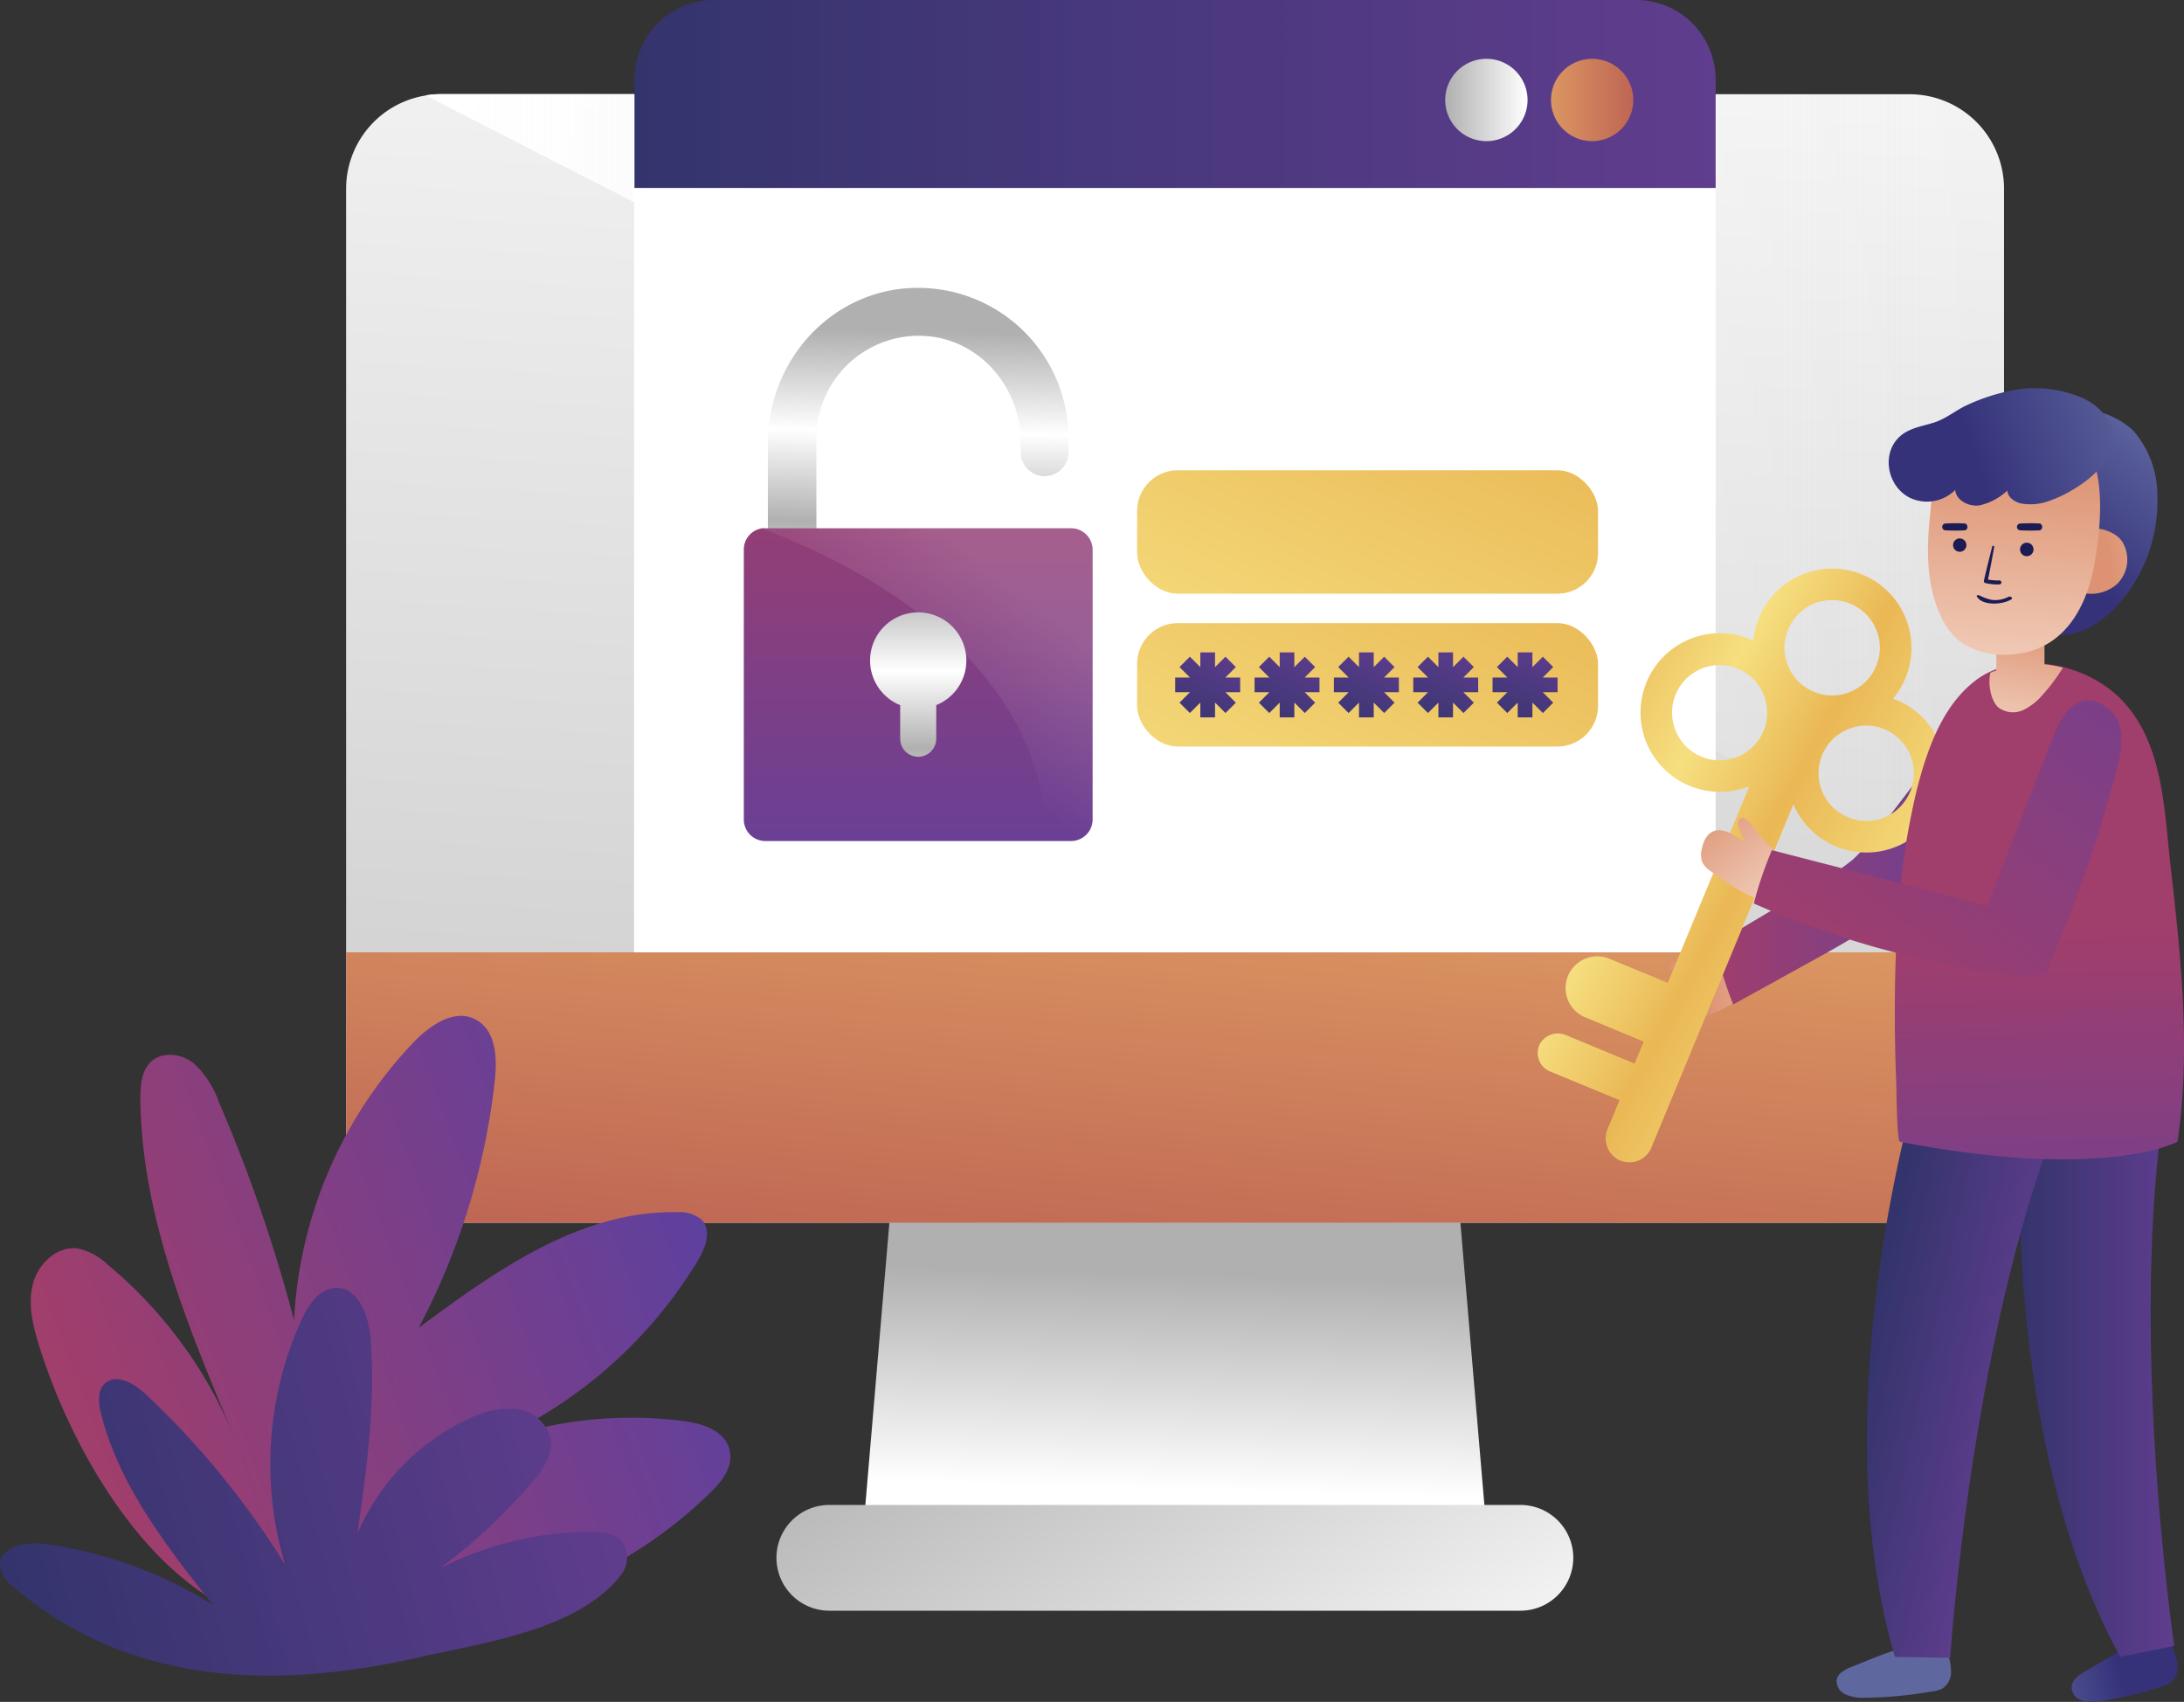 <svg xmlns="http://www.w3.org/2000/svg" xmlns:xlink="http://www.w3.org/1999/xlink" viewBox="0 0 282.26 219.92"><rect x="0" y="0" width="282.26" height="219.92" fill="#333333" stroke="none"/><defs><style>.cls-1{fill:url(#linear-gradient);}.cls-2{fill:url(#linear-gradient-2);}.cls-3{fill:url(#linear-gradient-3);}.cls-4{fill:url(#linear-gradient-4);}.cls-5{fill:url(#linear-gradient-5);}.cls-6{fill:#fff;}.cls-7{fill:url(#linear-gradient-6);}.cls-8{fill:url(#linear-gradient-7);}.cls-9{fill:url(#linear-gradient-8);}.cls-10{fill:url(#linear-gradient-9);}.cls-11{fill:url(#linear-gradient-10);}.cls-12{fill:url(#linear-gradient-11);}.cls-13{fill:url(#linear-gradient-12);}.cls-14{fill:url(#linear-gradient-13);}.cls-15{fill:url(#linear-gradient-14);}.cls-16{fill:url(#linear-gradient-15);}.cls-17{fill:url(#linear-gradient-16);}.cls-18{fill:url(#linear-gradient-17);}.cls-19{opacity:0.17;fill:url(#linear-gradient-18);}.cls-20{fill:url(#linear-gradient-19);}.cls-21{fill:url(#linear-gradient-20);}.cls-22{fill:url(#linear-gradient-21);}.cls-23{fill:url(#linear-gradient-22);}.cls-24{fill:url(#linear-gradient-23);}.cls-25{fill:url(#linear-gradient-24);}.cls-26{fill:url(#linear-gradient-25);}.cls-27{fill:url(#linear-gradient-26);}.cls-28{fill:url(#linear-gradient-27);}.cls-29{fill:url(#linear-gradient-28);}.cls-30{fill:url(#linear-gradient-29);}.cls-31{fill:url(#linear-gradient-30);}.cls-32{fill:url(#linear-gradient-31);}.cls-33{fill:url(#linear-gradient-32);}.cls-34{fill:url(#linear-gradient-33);}.cls-35{fill:url(#linear-gradient-34);}.cls-36{fill:#1c1c55;}.cls-37{fill:url(#linear-gradient-35);}.cls-38{fill:url(#linear-gradient-36);}</style><linearGradient id="linear-gradient" x1="152.74" y1="164.68" x2="151.98" y2="192.45" gradientUnits="userSpaceOnUse"><stop offset="0" stop-color="#b0b0b0"/><stop offset="1" stop-color="#fff"/></linearGradient><linearGradient id="linear-gradient-2" x1="130.98" y1="166.05" x2="173.98" y2="238.71" xlink:href="#linear-gradient"/><linearGradient id="linear-gradient-3" x1="141.05" y1="265.8" x2="159.12" y2="-36.86" xlink:href="#linear-gradient"/><linearGradient id="linear-gradient-4" x1="153.54" y1="115.19" x2="149.03" y2="167.04" gradientUnits="userSpaceOnUse"><stop offset="0" stop-color="#db9661"/><stop offset="0.13" stop-color="#d78f5f"/><stop offset="1" stop-color="#be6554"/></linearGradient><linearGradient id="linear-gradient-5" x1="54.94" y1="63.7" x2="258.95" y2="63.7" gradientUnits="userSpaceOnUse"><stop offset="0" stop-color="#fff"/><stop offset="1" stop-color="#faf9fb" stop-opacity="0"/></linearGradient><linearGradient id="linear-gradient-6" x1="81.95" y1="12.15" x2="221.73" y2="12.15" gradientUnits="userSpaceOnUse"><stop offset="0" stop-color="#34346d"/><stop offset="1" stop-color="#603d8e"/></linearGradient><linearGradient id="linear-gradient-7" x1="186.79" y1="12.91" x2="197.42" y2="12.91" xlink:href="#linear-gradient"/><linearGradient id="linear-gradient-8" x1="200.46" y1="12.91" x2="211.09" y2="12.91" xlink:href="#linear-gradient-4"/><linearGradient id="linear-gradient-9" x1="164.04" y1="116.4" x2="186.84" y2="66.35" gradientUnits="userSpaceOnUse"><stop offset="0" stop-color="#f6df80"/><stop offset="1" stop-color="#eab855"/></linearGradient><linearGradient id="linear-gradient-10" x1="164.04" y1="96.65" x2="186.84" y2="46.6" xlink:href="#linear-gradient-9"/><linearGradient id="linear-gradient-11" x1="153.05" y1="95.15" x2="158.48" y2="83.22" xlink:href="#linear-gradient-6"/><linearGradient id="linear-gradient-12" x1="163.31" y1="95.15" x2="168.74" y2="83.22" xlink:href="#linear-gradient-6"/><linearGradient id="linear-gradient-13" x1="173.56" y1="95.15" x2="178.99" y2="83.22" xlink:href="#linear-gradient-6"/><linearGradient id="linear-gradient-14" x1="183.82" y1="95.15" x2="189.25" y2="83.22" xlink:href="#linear-gradient-6"/><linearGradient id="linear-gradient-15" x1="194.07" y1="95.15" x2="199.5" y2="83.22" xlink:href="#linear-gradient-6"/><linearGradient id="linear-gradient-16" x1="119.03" y1="39.88" x2="118.27" y2="76.98" gradientUnits="userSpaceOnUse"><stop offset="0.08" stop-color="#b0b0b0"/><stop offset="0.43" stop-color="#fff"/><stop offset="0.75" stop-color="#b0b0b0"/><stop offset="1" stop-color="#fff"/></linearGradient><linearGradient id="linear-gradient-17" x1="118.67" y1="55.44" x2="118.67" y2="123.44" gradientUnits="userSpaceOnUse"><stop offset="0" stop-color="#a03e6c"/><stop offset="1" stop-color="#5b40a0"/></linearGradient><linearGradient id="linear-gradient-18" x1="129.49" y1="74.29" x2="116.71" y2="91.86" xlink:href="#linear-gradient-5"/><linearGradient id="linear-gradient-19" x1="118.67" y1="73.23" x2="118.67" y2="104.61" xlink:href="#linear-gradient-16"/><linearGradient id="linear-gradient-20" x1="2663.9" y1="-1534.98" x2="2673.98" y2="-1522.57" gradientTransform="matrix(0.52, -0.86, 0.86, 0.52, 153.11, 3202.53)" gradientUnits="userSpaceOnUse"><stop offset="0" stop-color="#dd9373"/><stop offset="1" stop-color="#f2d0bd"/></linearGradient><linearGradient id="linear-gradient-21" x1="221.65" y1="109.92" x2="262.7" y2="109.92" xlink:href="#linear-gradient-17"/><linearGradient id="linear-gradient-22" x1="1162.33" y1="-1076.85" x2="1192.04" y2="-1026.65" gradientTransform="translate(-242.86 1619.58) rotate(-31.01)" gradientUnits="userSpaceOnUse"><stop offset="0.01" stop-color="#eab855"/><stop offset="0.29" stop-color="#f6df80"/><stop offset="0.53" stop-color="#eab855"/><stop offset="0.89" stop-color="#f6df80"/></linearGradient><linearGradient id="linear-gradient-23" x1="5432.52" y1="561.13" x2="5445.76" y2="564.63" gradientTransform="matrix(-1.05, -0.14, -0.13, 0.99, 6040.59, 396.82)" gradientUnits="userSpaceOnUse"><stop offset="0" stop-color="#35327a"/><stop offset="1" stop-color="#5f679f"/></linearGradient><linearGradient id="linear-gradient-24" x1="5629.53" y1="216.23" x2="5642.77" y2="219.73" gradientTransform="matrix(-1, 0, 0, 1, 5903.47, 0)" xlink:href="#linear-gradient-23"/><linearGradient id="linear-gradient-25" x1="260.92" y1="176.15" x2="281" y2="176.15" xlink:href="#linear-gradient-6"/><linearGradient id="linear-gradient-26" x1="19.74" y1="774.8" x2="39.82" y2="774.8" gradientTransform="matrix(0.98, 0.21, -0.21, 0.98, 384.48, -587.19)" xlink:href="#linear-gradient-6"/><linearGradient id="linear-gradient-27" x1="263.25" y1="121.12" x2="264.8" y2="180.76" xlink:href="#linear-gradient-17"/><linearGradient id="linear-gradient-28" x1="219.79" y1="104.11" x2="229.87" y2="116.51" gradientTransform="matrix(1, 0, 0, 1, 0, 0)" xlink:href="#linear-gradient-20"/><linearGradient id="linear-gradient-29" x1="238.33" y1="129.39" x2="293.18" y2="53.16" xlink:href="#linear-gradient-17"/><linearGradient id="linear-gradient-30" x1="262.71" y1="79.81" x2="259.97" y2="95.01" gradientTransform="matrix(1, 0, 0, 1, 0, 0)" xlink:href="#linear-gradient-20"/><linearGradient id="linear-gradient-31" x1="265.86" y1="71.91" x2="279.4" y2="55.34" gradientTransform="matrix(1, 0, 0, 1, 0, 0)" xlink:href="#linear-gradient-23"/><linearGradient id="linear-gradient-32" x1="632.62" y1="201.48" x2="648.32" y2="198.48" gradientTransform="matrix(1, 0.06, -0.06, 1, -348.1, -169.4)" xlink:href="#linear-gradient-20"/><linearGradient id="linear-gradient-33" x1="622.55" y1="191.89" x2="622.23" y2="220.01" gradientTransform="matrix(1, 0.06, -0.06, 1, -348.1, -169.4)" xlink:href="#linear-gradient-20"/><linearGradient id="linear-gradient-34" x1="224.14" y1="124.82" x2="246.37" y2="116.6" gradientTransform="matrix(1, 0.02, -0.02, 1, 33.58, -70.05)" xlink:href="#linear-gradient-23"/><linearGradient id="linear-gradient-35" x1="551.86" y1="-712.59" x2="638.08" y2="-712.59" gradientTransform="matrix(0.94, -0.35, 0.35, 0.94, -258.42, 1045.67)" xlink:href="#linear-gradient-17"/><linearGradient id="linear-gradient-36" x1="361.88" y1="-472.7" x2="440.63" y2="-472.7" gradientTransform="matrix(0.97, -0.26, 0.26, 0.97, -227.32, 753.56)" xlink:href="#linear-gradient-6"/></defs><title>Asset 1</title><g id="Layer_2" data-name="Layer 2"><g id="OBJECTS"><polygon class="cls-1" points="192.1 197.51 111.58 197.51 117.66 126.1 186.03 126.1 192.1 197.51"/><path class="cls-2" d="M196.49,208.14h-89.3a6.84,6.84,0,0,1-6.68-8.32h0a6.85,6.85,0,0,1,6.68-5.35h89.3a6.85,6.85,0,0,1,6.68,5.35h0A6.84,6.84,0,0,1,196.49,208.14Z"/><path class="cls-3" d="M259,24.35V145.81a12.21,12.21,0,0,1-12.2,12.2H56.93a12.21,12.21,0,0,1-12.2-12.2V24.35a12.22,12.22,0,0,1,10.21-12,13,13,0,0,1,2-.17H246.75A12.21,12.21,0,0,1,259,24.35Z"/><path class="cls-4" d="M259,123.06v22.75a12.21,12.21,0,0,1-12.2,12.2H56.93a12.21,12.21,0,0,1-12.2-12.2V123.06Z"/><path class="cls-5" d="M259,24.35v90.9c-43.39-20.67-153-76.74-204-102.93a13,13,0,0,1,2-.17H246.75A12.21,12.21,0,0,1,259,24.35Z"/><rect class="cls-6" x="81.95" y="24.31" width="139.78" height="98.75"/><path class="cls-7" d="M221.73,10.29v14H82v-14A10.29,10.29,0,0,1,92.24,0h119.2A10.28,10.28,0,0,1,221.73,10.29Z"/><path class="cls-8" d="M197.42,12.91A5.32,5.32,0,1,1,192.1,7.6,5.32,5.32,0,0,1,197.42,12.91Z"/><path class="cls-9" d="M211.09,12.91a5.32,5.32,0,1,1-5.31-5.31A5.32,5.32,0,0,1,211.09,12.91Z"/><rect class="cls-10" x="146.96" y="80.52" width="59.57" height="15.95" rx="5.25"/><rect class="cls-11" x="146.96" y="60.77" width="59.57" height="15.95" rx="5.25"/><polygon class="cls-12" points="160.28 87.55 158.37 87.55 159.72 86.2 158.38 84.86 157.03 86.21 157.03 84.3 155.13 84.3 155.13 86.21 153.78 84.86 152.44 86.2 153.79 87.55 151.88 87.55 151.88 89.45 153.79 89.45 152.44 90.8 153.78 92.14 155.13 90.79 155.13 92.7 157.03 92.7 157.03 90.79 158.38 92.14 159.72 90.8 158.37 89.45 160.28 89.45 160.28 87.55"/><polygon class="cls-13" points="170.53 87.55 168.62 87.55 169.97 86.2 168.63 84.86 167.28 86.21 167.28 84.3 165.39 84.3 165.39 86.21 164.04 84.86 162.7 86.2 164.05 87.55 162.14 87.55 162.14 89.45 164.05 89.45 162.7 90.8 164.04 92.14 165.39 90.79 165.39 92.7 167.28 92.7 167.28 90.79 168.63 92.14 169.97 90.8 168.62 89.45 170.53 89.45 170.53 87.55"/><polygon class="cls-14" points="180.79 87.55 178.88 87.55 180.23 86.2 178.89 84.86 177.54 86.21 177.54 84.3 175.64 84.3 175.64 86.21 174.29 84.86 172.95 86.2 174.3 87.55 172.39 87.55 172.39 89.45 174.3 89.45 172.95 90.8 174.29 92.14 175.64 90.79 175.64 92.7 177.54 92.7 177.54 90.79 178.89 92.14 180.23 90.8 178.88 89.45 180.79 89.45 180.79 87.55"/><polygon class="cls-15" points="191.04 87.55 189.13 87.55 190.48 86.2 189.14 84.86 187.79 86.21 187.79 84.3 185.9 84.3 185.9 86.21 184.55 84.86 183.21 86.2 184.56 87.55 182.65 87.55 182.65 89.45 184.56 89.45 183.21 90.8 184.55 92.14 185.9 90.79 185.9 92.7 187.79 92.7 187.79 90.79 189.14 92.14 190.48 90.8 189.13 89.45 191.04 89.45 191.04 87.55"/><polygon class="cls-16" points="201.3 87.55 199.39 87.55 200.74 86.2 199.4 84.86 198.05 86.21 198.05 84.3 196.15 84.3 196.15 86.21 194.8 84.86 193.46 86.2 194.81 87.55 192.9 87.55 192.9 89.45 194.81 89.45 193.46 90.8 194.8 92.14 196.15 90.79 196.15 92.7 198.05 92.7 198.05 90.79 199.4 92.14 200.74 90.8 199.39 89.45 201.3 89.45 201.3 87.55"/><path class="cls-17" d="M138.09,56.61v1.81a2.47,2.47,0,0,1,0,.39,3.1,3.1,0,0,1-5.27,1.81,3.12,3.12,0,0,1-.91-2.2V57.13a2.23,2.23,0,0,0,0-.37c-.16-6.91-5.41-12.91-12.33-13.34a13.23,13.23,0,0,0-14.07,13.19v17a.06.06,0,0,1-.06.06H99.3a.06.06,0,0,1-.06-.06V57.22c0-10.47,8-19.53,18.51-20A19.43,19.43,0,0,1,138.09,56.61Z"/><path class="cls-18" d="M141.21,71V105.9a2.79,2.79,0,0,1-2.78,2.78H98.91a2.78,2.78,0,0,1-2.78-2.78V71a2.77,2.77,0,0,1,2.35-2.73,2,2,0,0,1,.43,0h39.52A2.79,2.79,0,0,1,141.21,71Z"/><path class="cls-19" d="M141.21,71V105.9a2.79,2.79,0,0,1-2.78,2.78h-3.16C134.93,84.32,109,72.23,98.48,68.31a2,2,0,0,1,.43,0h39.52A2.79,2.79,0,0,1,141.21,71Z"/><path class="cls-20" d="M124.89,85.36a6.22,6.22,0,1,0-8.55,5.76v4.34a2.33,2.33,0,0,0,4.66,0V91.12A6.22,6.22,0,0,0,124.89,85.36Z"/><path class="cls-21" d="M217.05,124.16c-.8.15-1.51.44-1.19,1.1a1,1,0,0,0,.59.41,5.85,5.85,0,0,0,2.16.28c-.13,0-.5.39-.64.47s-.52.27-.79.4a3.87,3.87,0,0,0-1.39,1.08c-.91,1.22-.2,2.47.78,3.34a3,3,0,0,0,1.37.8c1,.2,1.93-.44,2.81-.79a21.85,21.85,0,0,0,4.35-2.31,7.52,7.52,0,0,0,2-1.83.85.85,0,0,0,.17-.39.84.84,0,0,0-.08-.41,10.05,10.05,0,0,0-2.64-3.88.53.53,0,0,0-.73-.1,13.94,13.94,0,0,1-3.07,1.22c-.71.12-1.41.29-2.11.42C218.37,124,217.68,124.05,217.05,124.16Z"/><path class="cls-22" d="M242.63,107.48a25.18,25.18,0,0,1-3.12,3.55,24.83,24.83,0,0,1-3.71,2.54L221.65,122A45.11,45.11,0,0,0,224,129.8l9.85-5.44c4.94-2.73,10-5.51,13.95-9.51a60.46,60.46,0,0,0,4.13-4.78L260.82,99a7.15,7.15,0,0,0,1.86-3.48c.26-2.28-1.9-4.59-4-5.26-2.5-.81-3.43.82-4.87,2.66C250.07,97.74,246.36,102.63,242.63,107.48Z"/><path class="cls-23" d="M245.09,90.46l-.45-.16a10.24,10.24,0,1,0-17.3-10.51,9.73,9.73,0,0,0-.74,3l-.44-.2a10.25,10.25,0,1,0-.08,19L215.55,127,208,123.89a4.09,4.09,0,0,0-5.35,2.22h0a4.09,4.09,0,0,0,2.22,5.35l7.57,3.14-1.18,2.84-8.85-3.67a2.67,2.67,0,0,0-3.37,1.09,2.57,2.57,0,0,0,1.27,3.59l9,3.72-1.53,3.68a3.15,3.15,0,0,0,1.08,3.83,3.08,3.08,0,0,0,4.56-1.37l18.36-44.38a10.24,10.24,0,1,0,13.33-13.47Zm-7.3-12.83a6.16,6.16,0,1,1-6,2.48A6.09,6.09,0,0,1,237.79,77.63ZM221.25,98.17a6.17,6.17,0,0,1-4-9.67,6.15,6.15,0,1,1,4,9.67ZM240.19,106a6.16,6.16,0,1,1,6-2.48A6.09,6.09,0,0,1,240.19,106Z"/><path class="cls-24" d="M239.44,215.34c-.89.34-1.89.83-2.07,1.72a1.91,1.91,0,0,0,1.14,1.89,5.32,5.32,0,0,0,2.38.44,53.53,53.53,0,0,0,8.75-.81,4.08,4.08,0,0,0,1.3-.33,2.49,2.49,0,0,0,1.21-2.05,7,7,0,0,0-.39-2.42,1.23,1.23,0,0,0-.37-.7c-1.27-1-4.4-.45-5.86,0C243.46,213.65,241.44,214.56,239.44,215.34Z"/><path class="cls-25" d="M269.45,216c-.79.45-1.67,1.06-1.72,2a1.88,1.88,0,0,0,1.28,1.73,4.83,4.83,0,0,0,2.27.13,46.78,46.78,0,0,0,8.08-1.92,3.7,3.7,0,0,0,1.17-.5,2.52,2.52,0,0,0,.89-2.18,7.31,7.31,0,0,0-.66-2.35,1.23,1.23,0,0,0-.43-.65c-1.31-.83-4.16.12-5.47.72C273,213.83,271.22,215,269.45,216Z"/><path class="cls-26" d="M261.39,138.45s-4.2,44.82,12.61,75.64l7-1.4s-6.54-43.89-.47-74.48Z"/><path class="cls-27" d="M248.56,137.51s-13.58,42.93-3.66,76.6l7.14.11s2.89-44.28,15.28-72.9Z"/><path class="cls-28" d="M281.42,147.54s-9.3,5.12-35.88,0c-.4-.08-.44-7.16-.47-7.64-.24-6-.25-11.92,0-17.86a99.79,99.79,0,0,1,2.66-20c1.27-4.93,3.17-10.64,7.45-14a10.23,10.23,0,0,1,2-1.23,11.77,11.77,0,0,1,2.88-.91,15.82,15.82,0,0,1,6.49.28,16.77,16.77,0,0,1,5.85,2.69c7.07,5.24,7.23,14.89,8.08,22.66C281.85,123.46,283.18,135.66,281.42,147.54Z"/><path class="cls-29" d="M226.27,106.43c-.54-.6-1.15-1.07-1.55-.45a1,1,0,0,0-.05.72,5.81,5.81,0,0,0,.87,2c-.07-.1-.6-.22-.74-.3s-.49-.31-.74-.47a3.78,3.78,0,0,0-1.65-.63c-1.5-.15-2.21,1.1-2.46,2.39a2.92,2.92,0,0,0,0,1.58c.34.95,1.37,1.43,2.12,2a21.83,21.83,0,0,0,4.23,2.53,7.35,7.35,0,0,0,2.59.75.86.86,0,0,0,.42,0,1,1,0,0,0,.31-.28,10.25,10.25,0,0,0,2-4.26.67.67,0,0,0,0-.37.69.69,0,0,0-.3-.31,13.6,13.6,0,0,1-2.62-2c-.48-.54-1-1-1.46-1.59C227.07,107.49,226.69,106.92,226.27,106.43Z"/><path class="cls-30" d="M265.55,94.75q-4.37,11.15-8.74,22.29L229,109.86a49.46,49.46,0,0,0-2.34,6.89,119,119,0,0,0,35.88,9.49,1.69,1.69,0,0,0,2.18-1.23,183.07,183.07,0,0,0,8.65-24.81c.76-2.82,1.68-6.55-.9-8.62C269.16,88.94,266.77,91.64,265.55,94.75Z"/><path class="cls-31" d="M264.23,85.85V77.64H258v9c-.26.1-.51.18-.76.29-.37,1.59.12,3.73,1.06,4.51a3.15,3.15,0,0,0,3.1.35,7.47,7.47,0,0,0,2.58-2,22.56,22.56,0,0,0,2.63-3.52A16.24,16.24,0,0,0,264.23,85.85Z"/><path class="cls-32" d="M275.82,55.78a12.81,12.81,0,0,1,3,8.26,20.1,20.1,0,0,1-4.78,13.76c-1.93,2.24-4.55,4.12-7.51,4.24a1.8,1.8,0,0,1-1.38-.37,2,2,0,0,1-.45-1.21,61.48,61.48,0,0,1-.36-9.6c.06-2.34.15-4.69.29-7,.18-3.19.45-7.36,2.8-9.83C269.63,51.75,274.12,54,275.82,55.78Z"/><path class="cls-33" d="M274.22,69.91a4.42,4.42,0,0,1-.68,5.62,5.07,5.07,0,0,1-5.77.55.78.78,0,0,1-.35-.32.88.88,0,0,1-.08-.39c0-1.74-.52-5.29,1.08-6.49S273.11,68.36,274.22,69.91Z"/><path class="cls-34" d="M258.62,55.06a9.78,9.78,0,0,0-7.35,4.72,16.3,16.3,0,0,0-1.8,6.57c-.5,4.39-.55,9,1.24,13a9.08,9.08,0,0,0,2.5,3.48,9.47,9.47,0,0,0,5.94,1.76c6.83,0,10.29-5.16,11.47-11.4.75-4,1.35-9.71-.05-13.61C268.9,55,262.82,54.45,258.62,55.06Z"/><path class="cls-35" d="M265.1,64.63a7.08,7.08,0,0,1-3.85.44c-.86-.19-1.77-.79-1.82-1.68a7.75,7.75,0,0,1-3.61,1.92c-1.37.19-3-.63-3.13-2a5.16,5.16,0,0,1-5.89,1c-3-1.53-3.75-6-1-8.13,1.21-.92,2.75-1.13,4.16-1.58,1.6-.51,2.81-1.6,4.32-2.28a24.8,24.8,0,0,1,5.36-1.78,15.39,15.39,0,0,1,9.08.72,7.63,7.63,0,0,1,3.89,3.24C275.09,59,268.72,63.33,265.1,64.63Z"/><path class="cls-36" d="M253.33,69.58a.86.86,0,0,0-.11,1.72A.86.86,0,0,0,253.33,69.58Z"/><path class="cls-36" d="M262,70.13a.87.87,0,0,0-.12,1.74A.87.87,0,0,0,262,70.13Z"/><path class="cls-36" d="M259.58,77.12a3.7,3.7,0,0,1-2.13.4,6.18,6.18,0,0,1-1.69-.61c-.14,0-.34,0-.28.15.66,1.23,3.27,1.12,4.47.39C260.2,77.29,259.86,77,259.58,77.12Z"/><path class="cls-36" d="M258.4,75a6.58,6.58,0,0,1-1.47-.11c.29-1.39.54-2.79.8-4.19a.13.13,0,0,0-.26-.07c-.36,1.47-.74,2.92-1.07,4.4a.25.25,0,0,0,.17.31,7,7,0,0,0,1.83.18A.26.26,0,0,0,258.4,75Z"/><path class="cls-36" d="M254,67.65a24.06,24.06,0,0,0-2.55,0,.44.44,0,0,0,0,.88,24.06,24.06,0,0,0,2.55,0A.49.49,0,0,0,254,67.65Z"/><path class="cls-36" d="M263.66,67.65a24.06,24.06,0,0,0-2.55,0,.44.44,0,0,0,0,.88,24.06,24.06,0,0,0,2.55,0A.49.49,0,0,0,263.66,67.65Z"/><path class="cls-37" d="M5,173.72c-.79-2.55-1.42-5.29-.73-7.87s3.12-4.87,5.77-4.52a7.91,7.91,0,0,1,3.88,2.09,57.15,57.15,0,0,1,16,21.45c-5.77-13.77-11.64-28-11.78-42.88,0-1.74.14-3.69,1.43-4.84,1.5-1.33,3.95-1,5.51.29a12.41,12.41,0,0,1,3.22,5A197.59,197.59,0,0,1,38,170.61a56.23,56.23,0,0,1,15.42-35.89c2.13-2.22,5.29-4.41,8-3s2.86,5,2.52,8A89.32,89.32,0,0,1,54.1,171.6c10-7.44,21-15.23,33.44-14.95a4.34,4.34,0,0,1,3.17,1c1.3,1.4.45,3.66-.54,5.29a59,59,0,0,1-29.05,24.37,53.07,53.07,0,0,1,27.11-3.69c2.44.31,5.29,1.16,6,3.52s-1,4.42-2.7,6c-14,13.61-34.91,19.33-54.13,17.08C20.85,208.34,9.35,187.91,5,173.72Z"/><path class="cls-38" d="M1.87,205.18A4.28,4.28,0,0,1,0,202.3c-.07-2.45,3.37-3.12,5.8-2.79a55.56,55.56,0,0,1,21.68,7.84C21.53,199.82,15.42,192,13.06,182.7c-.34-1.34-.52-3,.5-3.91,1.48-1.37,3.82,0,5.28,1.38a108.84,108.84,0,0,1,18,22,45.15,45.15,0,0,1,2.11-31.58c.9-2,2.36-4.15,4.53-4.17,2.9,0,4.19,3.64,4.42,6.53.67,8.41-.52,16.85-1.7,25.21a28.75,28.75,0,0,1,14.49-14.86,11.12,11.12,0,0,1,6-1.22,5.1,5.1,0,0,1,4.44,3.7c.44,2.21-1.06,4.31-2.54,6a76.38,76.38,0,0,1-11.71,10.88,43.21,43.21,0,0,1,19.5-4.72c1.45,0,3.07.14,4,1.23a3.68,3.68,0,0,1-.26,4.53c-5.63,7-17.7,8.58-25.95,10.46C35.75,218.35,16.87,217.9,1.87,205.18Z"/></g></g></svg>